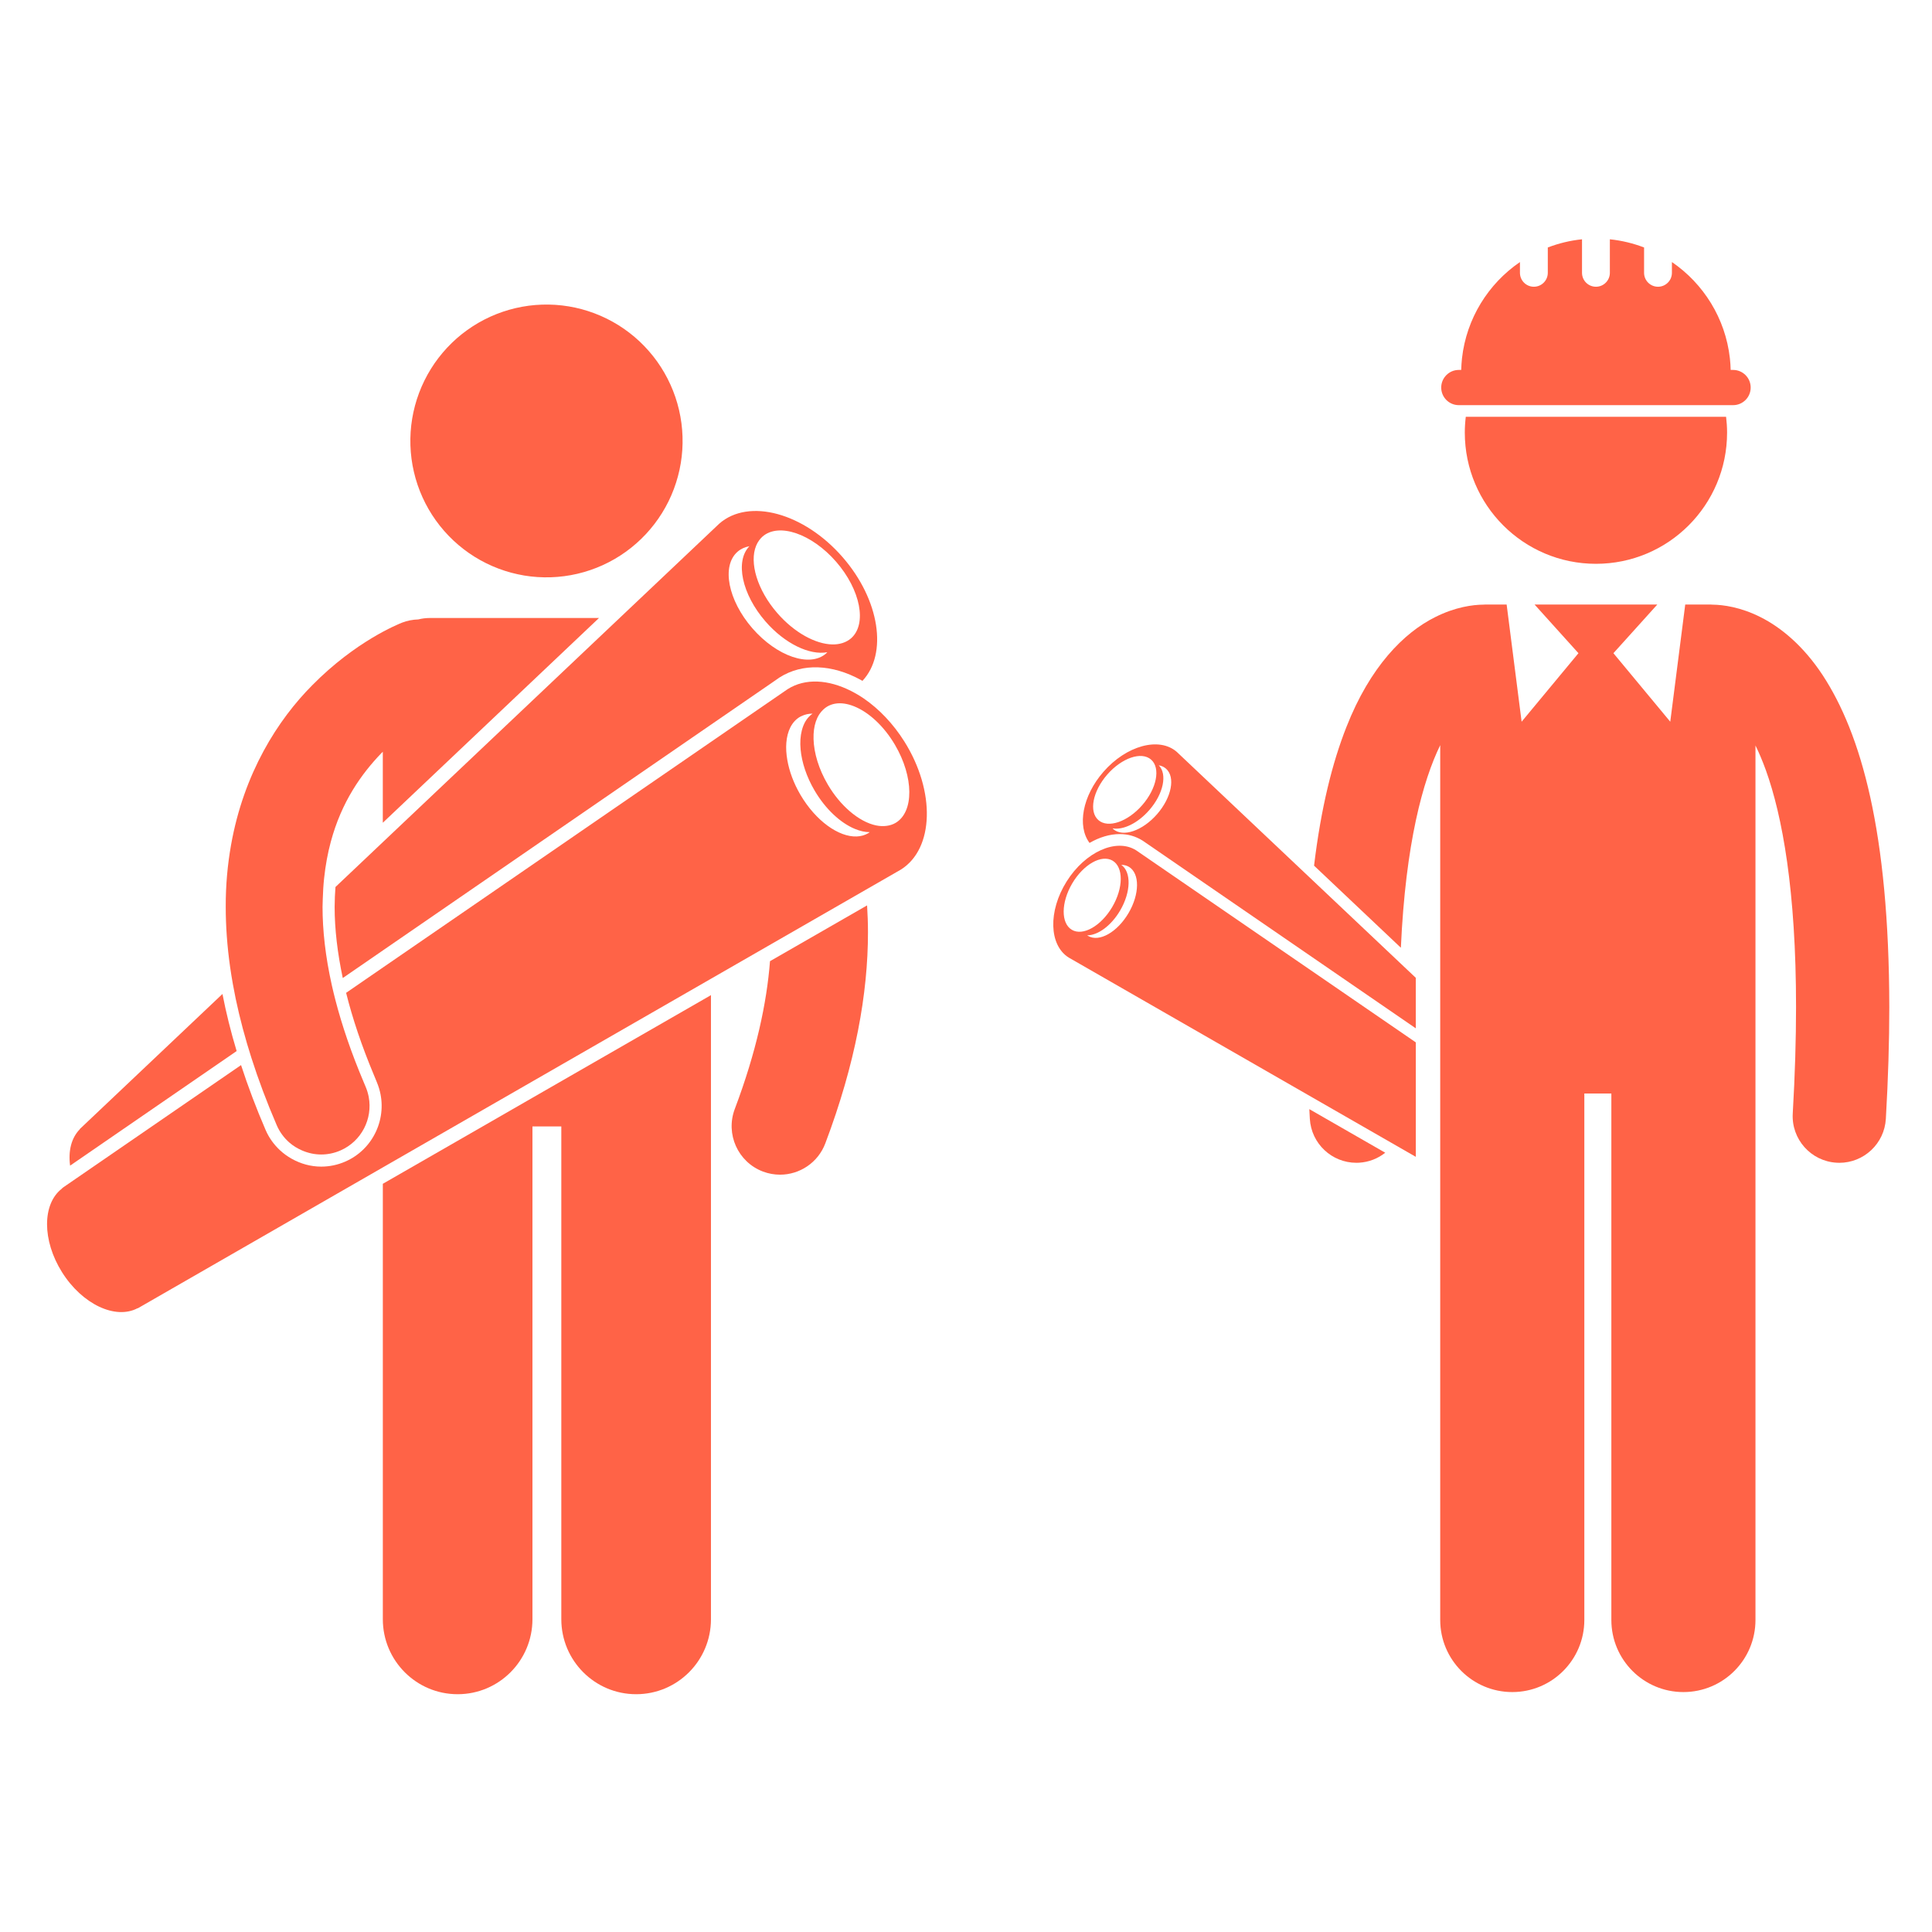 <svg xmlns="http://www.w3.org/2000/svg" width="384" viewBox="0 0 384 384" height="384" version="1.0"><defs><clipPath id="a"><path d="M 261 120 L 375.461 120 L 375.461 336.574 L 261 336.574 Z M 261 120"/></clipPath><clipPath id="b"><path d="M 286 47.285 L 348 47.285 L 348 81 L 286 81 Z M 286 47.285"/></clipPath><clipPath id="c"><path d="M 76 197 L 142 197 L 142 336.758 L 76 336.758 Z M 76 197"/></clipPath></defs><path fill="#FF6347" d="M 260.34 222.383 C 260.629 227.312 264.715 231.113 269.586 231.113 C 269.77 231.113 269.949 231.109 270.137 231.098 C 272.105 230.98 273.891 230.254 275.328 229.113 L 260.238 220.449 C 260.273 221.102 260.301 221.727 260.34 222.383 Z M 260.34 222.383"/><path fill="#FF6347" d="M 227.117 167.09 L 281.398 204.387 L 281.398 194.348 L 233.891 149.441 C 230.398 146.395 223.863 148.176 219.301 153.422 C 215.137 158.203 214.059 164.207 216.555 167.539 C 218.508 166.41 220.57 165.781 222.547 165.781 C 224.203 165.781 225.711 166.203 227.117 167.09 Z M 220.07 153.957 C 222.965 150.637 226.867 149.301 228.789 150.977 C 230.707 152.652 229.922 156.703 227.031 160.023 C 224.141 163.344 220.238 164.68 218.316 163.004 C 216.395 161.328 217.18 157.277 220.07 153.957 Z M 221.148 164.645 C 223.223 165.016 226.141 163.641 228.434 161.008 C 231.254 157.773 232.051 153.863 230.312 152.113 C 230.855 152.207 231.344 152.422 231.742 152.77 C 233.664 154.445 232.875 158.492 229.984 161.816 C 227.094 165.133 223.191 166.469 221.27 164.793 C 221.219 164.754 221.195 164.691 221.148 164.645 Z M 221.148 164.645"/><path fill="#FF6347" d="M 281.402 207.18 L 225.805 169 C 221.883 166.535 215.703 169.305 212.004 175.195 C 208.305 181.082 208.484 187.855 212.41 190.32 L 281.402 229.93 Z M 213.109 175.59 C 215.348 171.797 218.938 169.77 221.133 171.062 C 223.328 172.359 223.297 176.484 221.062 180.277 C 218.828 184.07 215.238 186.102 213.039 184.805 C 210.844 183.512 210.879 179.387 213.109 175.59 Z M 216.273 186.023 C 216.211 185.988 216.156 185.941 216.102 185.902 C 218.211 185.902 220.848 184.008 222.625 180.988 C 224.797 177.301 224.879 173.309 222.867 171.898 C 223.406 171.898 223.914 172.016 224.367 172.281 C 226.562 173.578 226.531 177.703 224.297 181.496 C 222.062 185.293 218.469 187.32 216.273 186.023 Z M 216.273 186.023"/><g clip-path="url(#a)"><path fill="#FF6347" d="M 350.977 153.074 C 354.238 162.129 356.988 176.988 356.977 200.18 C 356.977 206.57 356.77 213.594 356.324 221.305 C 356.023 226.418 359.93 230.805 365.039 231.098 C 365.223 231.109 365.402 231.117 365.582 231.117 C 370.457 231.117 374.543 227.309 374.828 222.379 C 375.293 214.348 375.512 206.969 375.512 200.18 C 375.465 165.195 369.883 145.832 362.266 134.188 C 358.461 128.41 354.008 124.703 349.895 122.648 C 345.957 120.664 342.496 120.207 340.406 120.18 C 340.258 120.172 340.113 120.156 339.961 120.156 L 334.953 120.156 L 331.977 143.445 L 320.68 129.828 L 329.402 120.156 L 305.008 120.156 L 313.73 129.828 L 302.434 143.445 L 299.457 120.156 L 295.207 120.156 C 295.086 120.156 294.973 120.168 294.852 120.176 C 292.773 120.191 289.262 120.633 285.27 122.648 C 279.035 125.738 272.32 132.5 267.617 144.484 C 264.816 151.57 262.566 160.535 261.18 172.055 L 278.434 188.371 C 279.371 167.551 282.84 155.105 286.254 148.109 L 286.254 321.98 C 286.254 329.898 292.668 336.312 300.574 336.312 C 308.484 336.312 314.898 329.898 314.898 321.98 L 314.898 217.348 L 320.27 217.348 L 320.27 321.98 C 320.27 329.898 326.684 336.312 334.59 336.312 C 342.5 336.312 348.914 329.898 348.914 321.98 L 348.914 148.168 C 349.602 149.574 350.293 151.191 350.977 153.074 Z M 350.977 153.074"/></g><path fill="#FF6347" d="M 291.336 82.844 C 291.211 83.875 291.141 84.918 291.141 85.98 C 291.141 100.387 302.812 112.062 317.207 112.062 C 331.602 112.062 343.27 100.387 343.27 85.98 C 343.27 84.918 343.199 83.875 343.074 82.844 Z M 291.336 82.844"/><g clip-path="url(#b)"><path fill="#FF6347" d="M 289.945 73.527 C 288.016 73.527 286.453 75.098 286.453 77.027 C 286.453 78.961 288.016 80.527 289.945 80.527 L 344.465 80.527 C 346.398 80.527 347.961 78.961 347.961 77.027 C 347.961 75.098 346.398 73.527 344.465 73.527 L 343.984 73.527 C 343.965 72.746 343.914 71.973 343.828 71.211 C 342.938 63.27 338.582 56.375 332.305 52.082 L 332.305 54.223 C 332.305 55.75 331.07 56.992 329.543 56.992 C 328.016 56.992 326.773 55.754 326.773 54.223 L 326.773 49.188 C 324.625 48.363 322.344 47.805 319.973 47.562 L 319.973 54.223 C 319.973 55.75 318.734 56.992 317.207 56.992 C 315.676 56.992 314.438 55.754 314.438 54.223 L 314.438 47.562 C 312.062 47.805 309.785 48.363 307.637 49.188 L 307.637 54.223 C 307.637 55.75 306.398 56.992 304.867 56.992 C 303.34 56.992 302.102 55.754 302.102 54.223 L 302.102 52.086 C 295.828 56.375 291.473 63.27 290.582 71.211 C 290.5 71.973 290.449 72.746 290.426 73.527 Z M 289.945 73.527"/></g><g clip-path="url(#c)"><path fill="#FF6347" d="M 111.566 214.891 L 105.828 218.191 L 95.926 223.887 L 76.09 235.289 L 76.09 321.836 C 76.09 330.066 82.75 336.738 90.961 336.738 C 99.172 336.738 105.828 330.066 105.828 321.836 L 105.828 223.887 L 111.566 223.887 L 111.566 321.836 C 111.566 330.066 118.227 336.738 126.441 336.738 C 134.648 336.738 141.309 330.066 141.309 321.836 L 141.309 197.789 L 141.145 197.887 Z M 111.566 214.891"/></g><path fill="#FF6347" d="M 134.965 81.492 C 135.168 82.359 135.324 83.23 135.441 84.109 C 135.555 84.992 135.629 85.875 135.656 86.762 C 135.684 87.648 135.672 88.535 135.613 89.422 C 135.555 90.309 135.453 91.191 135.309 92.066 C 135.164 92.941 134.977 93.809 134.746 94.664 C 134.516 95.523 134.246 96.367 133.934 97.199 C 133.621 98.031 133.27 98.844 132.879 99.641 C 132.484 100.434 132.055 101.211 131.586 101.965 C 131.117 102.719 130.613 103.445 130.074 104.152 C 129.535 104.855 128.961 105.531 128.355 106.18 C 127.75 106.828 127.113 107.445 126.449 108.027 C 125.781 108.613 125.09 109.164 124.367 109.684 C 123.648 110.199 122.902 110.68 122.137 111.125 C 121.367 111.566 120.582 111.973 119.773 112.34 C 118.969 112.703 118.145 113.031 117.305 113.316 C 116.465 113.602 115.613 113.844 114.75 114.047 C 113.887 114.246 113.02 114.406 112.141 114.52 C 111.262 114.637 110.379 114.707 109.492 114.738 C 108.605 114.766 107.723 114.75 106.84 114.695 C 105.953 114.637 105.074 114.535 104.199 114.391 C 103.328 114.242 102.461 114.055 101.605 113.828 C 100.75 113.598 99.906 113.324 99.078 113.012 C 98.25 112.699 97.438 112.348 96.641 111.953 C 95.848 111.559 95.074 111.129 94.32 110.66 C 93.57 110.191 92.84 109.688 92.141 109.145 C 91.438 108.605 90.762 108.031 90.113 107.422 C 89.469 106.816 88.852 106.18 88.27 105.512 C 87.684 104.844 87.137 104.148 86.617 103.426 C 86.102 102.707 85.625 101.961 85.18 101.191 C 84.738 100.422 84.332 99.633 83.969 98.824 C 83.602 98.016 83.277 97.191 82.992 96.348 C 82.707 95.508 82.465 94.656 82.266 93.793 C 82.062 92.926 81.906 92.055 81.789 91.172 C 81.676 90.293 81.602 89.41 81.574 88.523 C 81.547 87.633 81.559 86.746 81.617 85.863 C 81.676 84.977 81.777 84.094 81.922 83.219 C 82.066 82.344 82.254 81.477 82.484 80.617 C 82.715 79.762 82.984 78.918 83.297 78.086 C 83.609 77.254 83.961 76.441 84.355 75.645 C 84.746 74.848 85.176 74.074 85.645 73.32 C 86.113 72.566 86.617 71.836 87.156 71.133 C 87.695 70.43 88.27 69.754 88.875 69.105 C 89.48 68.457 90.117 67.84 90.781 67.254 C 91.449 66.668 92.141 66.117 92.863 65.602 C 93.582 65.086 94.328 64.605 95.094 64.16 C 95.863 63.719 96.648 63.312 97.457 62.945 C 98.266 62.578 99.086 62.254 99.926 61.969 C 100.766 61.684 101.617 61.441 102.48 61.238 C 103.344 61.039 104.215 60.879 105.09 60.762 C 105.969 60.648 106.852 60.574 107.738 60.547 C 108.625 60.52 109.508 60.531 110.395 60.59 C 111.277 60.648 112.156 60.75 113.031 60.895 C 113.906 61.039 114.77 61.227 115.625 61.457 C 116.48 61.688 117.324 61.961 118.152 62.273 C 118.98 62.586 119.793 62.938 120.59 63.332 C 121.383 63.723 122.156 64.156 122.91 64.625 C 123.66 65.094 124.391 65.598 125.094 66.141 C 125.793 66.68 126.469 67.254 127.117 67.859 C 127.762 68.469 128.379 69.105 128.961 69.773 C 129.547 70.441 130.098 71.137 130.613 71.855 C 131.129 72.578 131.605 73.324 132.051 74.094 C 132.492 74.863 132.898 75.652 133.262 76.461 C 133.629 77.27 133.953 78.094 134.238 78.934 C 134.523 79.777 134.766 80.629 134.965 81.492 Z M 134.965 81.492"/><path fill="#FF6347" d="M 146.043 220.418 C 144.164 225.398 146.664 230.965 151.633 232.852 C 152.754 233.277 153.906 233.477 155.039 233.477 C 158.926 233.477 162.582 231.105 164.039 227.25 C 170.031 211.391 172.52 197.457 172.516 185.32 C 172.52 183.48 172.445 181.703 172.34 179.953 L 153.043 191.043 C 152.398 199.371 150.316 209.098 146.043 220.418 Z M 146.043 220.418"/><path fill="#FF6347" d="M 44.215 197.559 L 15.852 224.41 L 15.875 224.438 C 14.164 226.168 13.543 228.789 13.934 231.68 L 47.035 208.906 C 45.871 205.051 44.934 201.266 44.215 197.559 Z M 44.215 197.559"/><path fill="#FF6347" d="M 76.402 188.695 L 93.324 177.051 L 137.488 146.664 L 141.145 144.148 L 153.637 135.555 L 154.969 134.633 C 159.5 131.781 165.352 131.992 171.121 135.156 C 171.219 135.211 171.316 135.277 171.414 135.332 C 176.473 129.949 174.852 119.219 167.492 110.758 C 159.824 101.938 148.848 98.938 142.98 104.062 L 123.152 122.832 L 76.086 167.387 L 66.676 176.297 C 66.578 177.566 66.52 178.887 66.512 180.27 C 66.512 184.699 67.078 189.426 68.129 194.391 L 76.086 188.914 Z M 151.555 106.648 C 154.785 103.828 161.336 106.074 166.195 111.66 C 171.051 117.25 172.371 124.062 169.145 126.879 C 168.652 127.309 168.078 127.605 167.449 127.809 C 166.832 128.004 166.164 128.098 165.449 128.086 C 162.113 128.027 157.898 125.766 154.504 121.867 C 150.488 117.25 148.902 111.797 150.293 108.453 C 150.453 108.062 150.656 107.703 150.898 107.375 C 151.094 107.113 151.309 106.867 151.555 106.648 Z M 146.594 109.66 C 147.254 109.086 148.059 108.73 148.953 108.562 C 146.066 111.52 147.43 118.094 152.152 123.523 C 156.016 127.969 160.949 130.285 164.434 129.633 C 164.352 129.719 164.277 129.812 164.184 129.891 C 160.957 132.711 154.402 130.465 149.543 124.879 C 144.688 119.293 143.367 112.48 146.594 109.66 Z M 146.594 109.66"/><path fill="#FF6347" d="M 171.715 138.852 C 170.859 138.266 169.992 137.758 169.121 137.32 C 164.66 135.066 160.074 134.754 156.566 136.965 L 155.555 137.66 L 141.145 147.57 L 139.543 148.672 L 96.824 178.055 L 76.086 192.312 L 68.793 197.332 C 70.078 202.5 71.918 207.934 74.285 213.594 C 74.488 214.078 74.668 214.551 74.879 215.039 C 75.066 215.477 75.215 215.914 75.352 216.359 C 77.078 222.129 74.258 228.434 68.605 230.883 C 67.082 231.543 65.48 231.875 63.84 231.875 C 61.742 231.875 59.75 231.301 57.992 230.32 C 57.141 229.844 56.344 229.273 55.629 228.602 C 54.445 227.492 53.461 226.148 52.793 224.594 C 50.906 220.215 49.285 215.914 47.91 211.695 L 14.641 234.574 L 12.375 236.133 L 12.395 236.164 C 12.344 236.199 12.301 236.246 12.254 236.285 C 8.395 239.316 8.355 246.527 12.32 252.848 C 16.336 259.246 22.957 262.352 27.359 260.008 L 27.379 260.039 L 76.09 232.031 L 90.266 223.883 L 105.832 214.934 L 111.57 211.633 L 141.148 194.629 L 141.312 194.535 L 153.227 187.684 L 172.098 176.836 L 179.07 172.828 C 185.66 168.68 185.965 157.281 179.75 147.379 C 177.492 143.789 174.684 140.895 171.715 138.852 Z M 172.574 165.602 C 171.883 166.012 171.105 166.223 170.277 166.254 C 166.699 166.391 162.148 163.168 159.102 157.988 C 157.742 155.676 156.879 153.297 156.492 151.094 C 156.277 149.875 156.203 148.707 156.289 147.641 C 156.473 145.305 157.371 143.441 158.984 142.488 C 159.086 142.426 159.191 142.391 159.297 142.336 C 159.973 142.004 160.711 141.84 161.5 141.84 C 160.918 142.25 160.434 142.785 160.059 143.43 C 159.766 143.945 159.535 144.527 159.375 145.16 C 159.082 146.289 158.996 147.578 159.129 148.977 C 159.363 151.512 160.289 154.375 161.91 157.133 C 164.098 160.852 167.055 163.551 169.875 164.734 C 170.906 165.168 171.918 165.398 172.867 165.398 C 172.77 165.465 172.68 165.543 172.574 165.602 Z M 178.004 163.555 C 177.441 163.887 176.82 164.074 176.164 164.152 C 175.523 164.234 174.852 164.203 174.148 164.062 C 172.422 163.707 170.57 162.703 168.82 161.176 C 167.254 159.812 165.766 158.039 164.531 155.934 C 162.719 152.855 161.781 149.648 161.699 146.91 C 161.688 146.57 161.691 146.242 161.707 145.922 C 161.766 144.703 162.012 143.609 162.445 142.688 C 162.566 142.438 162.695 142.199 162.84 141.977 C 163.07 141.625 163.336 141.309 163.637 141.031 C 163.875 140.809 164.129 140.602 164.414 140.434 C 164.891 140.156 165.402 139.969 165.949 139.867 C 167.125 139.652 168.441 139.852 169.789 140.398 C 172.648 141.551 175.664 144.273 177.887 148.051 C 181.637 154.438 181.691 161.375 178.004 163.555 Z M 178.004 163.555"/><path fill="#FF6347" d="M 45.746 192.266 C 45.902 193.359 46.086 194.477 46.285 195.602 C 46.961 199.402 47.902 203.359 49.113 207.477 C 49.387 208.402 49.672 209.336 49.973 210.273 C 51.344 214.562 53.004 219.012 55 223.641 C 55.59 225.012 56.461 226.172 57.512 227.09 C 58.27 227.754 59.133 228.273 60.047 228.668 C 61.238 229.18 62.523 229.465 63.84 229.465 C 65.113 229.465 66.406 229.211 67.648 228.672 C 71.863 226.844 74.105 222.359 73.285 218.02 C 73.152 217.34 72.957 216.66 72.668 215.992 C 72.551 215.719 72.441 215.449 72.324 215.172 C 69.809 209.238 67.965 203.785 66.672 198.789 C 66.418 197.805 66.18 196.832 65.965 195.879 C 64.656 190.031 64.109 184.84 64.109 180.258 C 64.113 179.719 64.137 179.207 64.152 178.684 C 64.195 177.266 64.277 175.891 64.418 174.582 C 64.695 171.957 65.148 169.547 65.746 167.324 C 67.887 159.348 71.832 153.824 75.793 149.703 C 75.895 149.605 75.992 149.516 76.086 149.418 L 76.086 163.527 L 119.055 122.832 L 85.383 122.832 C 84.605 122.832 83.855 122.938 83.129 123.117 C 82.043 123.148 80.945 123.352 79.875 123.77 C 79.082 124.102 70.711 127.426 62.078 136.18 C 55.262 143.023 48.449 153.633 45.914 167.992 C 45.238 171.82 44.848 175.898 44.867 180.258 C 44.867 184.066 45.148 188.07 45.746 192.266 Z M 45.746 192.266"/></svg>